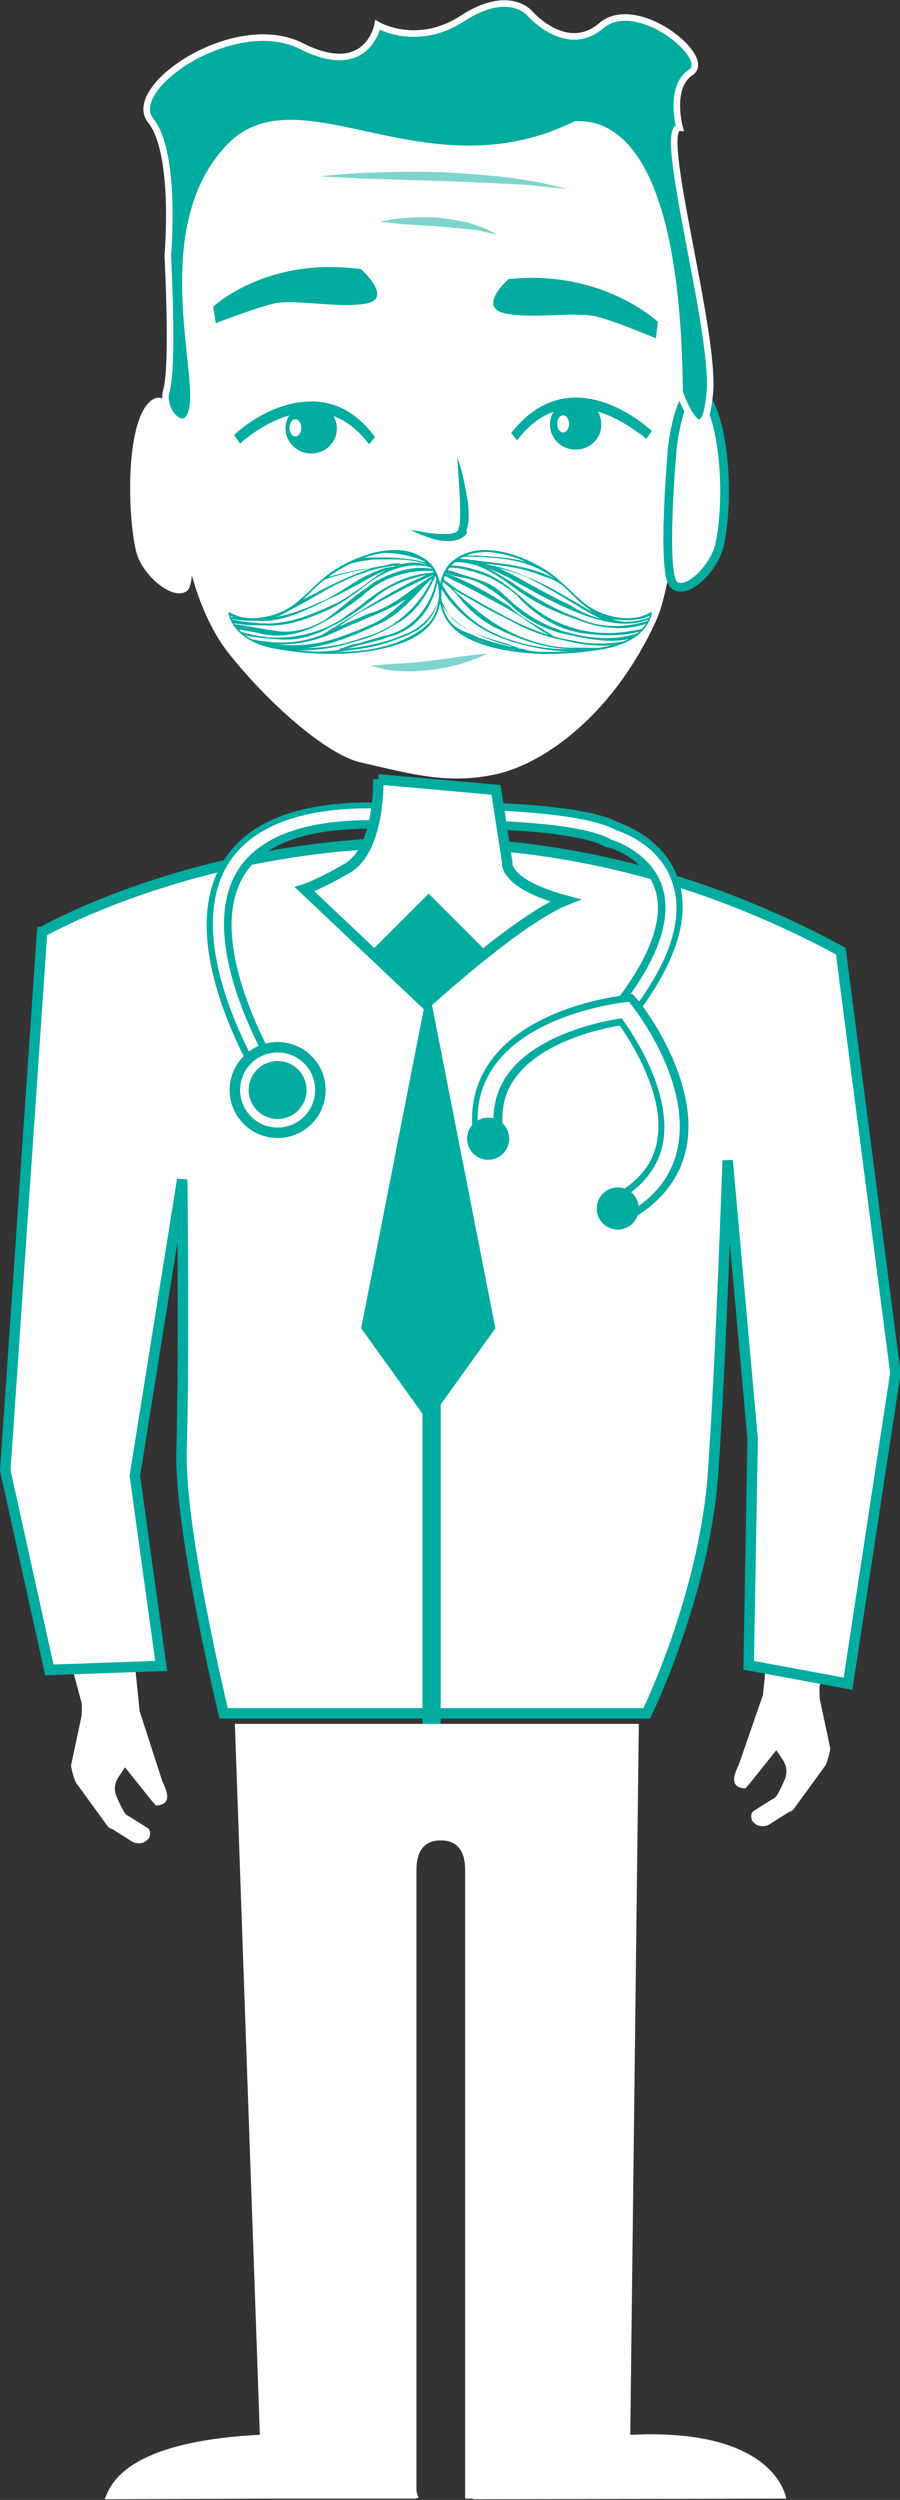 <svg xmlns="http://www.w3.org/2000/svg" xmlns:xlink="http://www.w3.org/1999/xlink" width="136.8" height="379.8" viewBox="0 0 136.8 379.8">
  <rect x="0" y="0" width="136.8" height="379.8" fill="#333333" stroke="none"/>
  <path fill="#FFF" d="M24.7 270.7c.9 1.8 1.3 3.5-1 3.6l-.7-.8-4-5-1 1.5c-.6.9-.7 1.9-.3 2.9.3.7.7 1.6 1 2.1.2.4.5.8 1 1l2.7 1.7c.6.4.4 1 .3 1.5l-.4.4c-.5.5-1.5.6-2.2.2l-3-1.9c-.3-.1-.5-.2-.7-.4l-4.8-6.6c-.3-.4-.8-2.3-.8-2.7l1.6-7.5c0-.2.1-1.8 0-2L4 227.3l-.3-5.6s-.5-27.9 1.3-27.6l17.1 2.9c1.3.4-2.1 15-2.1 15-1.5 7.1-2.1 9.5-2.3 13.7l3.5 34c0 .2 0 .3.1.5l3.4 10.5zM112.3 268.1c-.9 1.8-1.3 3.5 1 3.6l.7-.8 4-5 1 1.5c.6.9.7 1.9.3 2.9-.3.7-.7 1.6-1 2.1-.2.4-.5.8-1 1l-2.7 1.7c-.6.4-.4 1-.3 1.5l.4.4c.5.5 1.5.6 2.2.2l3-1.9c.3-.1.5-.2.7-.4l4.8-6.6c.3-.4.8-2.3.8-2.7l-1.6-7.5c0-.2-.1-1.8 0-2l8.6-31.2.3-5.6s.5-27.9-1.3-27.6l-17.1 2.9c-1.3.2 2.1 14.9 2.1 14.9 1.5 7.1 2.1 9.5 2.3 13.7l-3.5 34c0 .2 0 .3-.1.5l-3.6 10.4z"/>
  <path fill="#FFF" stroke="#00AB9F" stroke-width="1.589" stroke-miterlimit="10" d="M6.4 141.6s56.1-32.5 121.4 2.9l8.3 64.1-7.2 47.2-15.1-2.8.6-34.4-3.8-42.3s-1 30.1-2.2 47.3c-1.3 18.8-10.1 36.7-10.1 36.7H34s-6.8-28-6.4-40c.4-13.9.1-41.1.1-41.1l-7.2 45 4 28.9-17 .6-6.7-30.3 5.6-81.8z"/>
  <path fill="none" stroke="#00AB9F" stroke-width="2.777" stroke-miterlimit="10" d="M65.6 211.3v58.3"/>
  <path fill="#FFF" d="M119.5 379.6s-1.4-10.7-23.3-9.7h-.4l1.3-108H35.7l3.8 108c-21.1 1.1-22.8 8-23.6 9.8l26.3-.1h21.1v-.1h.3s-.1-.4-.3-1v-94.4c0-2.5.9-4.5 3.7-4.5 2.8 0 3.7 2 3.7 4.5v95.5h1.2v.1l47.6-.1zM41 166.3c-.6-.9-14-21.7-7-34.5 3.4-6.2 10.9-9.4 22.4-9.4h.7c.1 0 3.5-.1 8.1-.1 10.4 0 23.7.6 28.6 3.3 1.3.4 7.2 2.6 9 8.6 1.8 6-1 13.5-8.5 22.4l-.4.4-2.1-1.8.4-.4c6.8-8.1 9.5-14.8 8-19.8-1.6-5.1-7.1-6.8-7.3-6.8l-.2-.1c-3.4-1.9-13.1-3-27.6-3-4.5 0-7.8.1-7.9.1h-.7c-10.4 0-17.1 2.7-20 7.9-6.2 11.3 6.8 31.5 6.9 31.7l.3.5-2.3 1.5-.4-.5z"/>
  <path fill="#00AB9F" d="M65.2 122.9c9.2 0 23.5.5 28.4 3.2.9.3 6.9 2.3 8.7 8.3 1.8 5.8-1 13.2-8.4 21.9l-1.3-1.1c7-8.3 9.7-15.1 8.1-20.4-1.7-5.4-7.6-7.2-7.7-7.2l-.2-.1c-4.5-2.6-18.7-3-27.8-3-4.6 0-7.9.1-8 .1h-.7c-10.6 0-17.5 2.8-20.5 8.2-6.4 11.7 6.8 32 6.9 32.2l-1.4.9c-.6-.9-13.8-21.4-7-34 3.3-6 10.7-9.1 21.9-9.1h.7c.6.2 3.8.1 8.3.1m0-1.1c-4.4 0-7.6.1-8.1.1h-.7c-11.7 0-19.4 3.2-22.9 9.7-7.2 13.1 6.5 34.2 7 35.1l.6.9.9-.6 1.4-.9.9-.6-.6-.9c-.1-.2-12.9-20.1-6.9-31.1 2.8-5.1 9.3-7.6 19.5-7.6h.7s3.3-.1 7.9-.1c14.3 0 24 1 27.2 2.9h.2l.2.1h.2s5.4 1.6 6.9 6.4c1.5 4.8-1.2 11.3-7.9 19.3l-.7.8.8.7 1.3 1.1.8.7.7-.9c7.6-9.1 10.5-16.8 8.6-23-1.9-6.2-7.9-8.5-9.3-9-4.9-2.6-18.3-3.1-28.7-3.1z"/>
  <circle fill="#FFF" stroke="#00AB9F" stroke-width="1.589" stroke-miterlimit="10" cx="42.2" cy="165.6" r="6.5"/>
  <circle fill="#00AB9F" cx="42.2" cy="165.6" r="4.4"/>
  <path fill="#FFF" d="M95.4 183c15.5-9.7-.3-29.6-.3-29.6s-24.9 2.6-20.7 20.5"/>
  <path fill="#FFF" d="M94 181.8l.5-.3c3.3-2.1 5.3-4.8 5.8-8.1 1.2-7.2-4-15.4-6-18.1-3.3.5-12.5 2.5-16.7 8.3-2 2.8-2.5 6.1-1.6 9.9l.1.5-3.3.8-.1-.5c-1.1-4.8-.4-9.1 2.1-12.7 5.9-8.3 19.5-9.8 20-9.9l.9-.1.6.7c.4.5 9 11.4 7.2 21.6-.7 4.3-3.2 7.9-7.4 10.5l-.5.3-1.6-2.9z"/>
  <path fill="#00AB9F" d="M95.6 152.2l.4.5c.4.5 8.8 11.2 7.1 21.2-.7 4.2-3.1 7.6-7.2 10.1l-1.2-2c3.4-2.2 5.5-5 6.1-8.5 1.3-7.8-4.7-16.6-6.3-18.8-2.7.4-12.9 2.3-17.4 8.6-2 2.9-2.6 6.4-1.7 10.4l-2.3.5c-1.1-4.7-.4-8.8 2-12.2 5.7-8.1 19.1-9.6 19.6-9.7l.9-.1m.5-1.2l-.6.1-.6.1c-.6.1-14.4 1.6-20.4 10.1-2.6 3.7-3.4 8.1-2.2 13.1l.3 1.1 1.1-.3 2.3-.5 1.1-.3-.3-1.1c-.9-3.7-.4-6.9 1.5-9.5 3.9-5.5 12.9-7.5 15.9-8 1.8 2.6 6.9 10.6 5.7 17.4-.5 3.2-2.4 5.8-5.6 7.8l-.9.6.6.9 1.2 2 .6.9.9-.6c4.3-2.7 6.9-6.3 7.7-10.8 1.8-10.4-7-21.6-7.4-22l-.4-.5-.5-.5z"/>
  <circle fill="#00AB9F" cx="74.2" cy="173" r="3.2"/>
  <circle fill="#00AB9F" cx="93.9" cy="183.6" r="3.2"/>
  <path fill="#00AB9F" d="M75.3 201.8L65.1 216l-10.2-14.2 10.2-52"/>
  <path fill="#FFF" stroke="#00AB9F" stroke-width="1.589" stroke-miterlimit="10" d="M57.5 118.4s.3 10.6-4.7 13.5c-4.5 2.6-6.5 3.2-6.5 3.2l18.4 17.4s14-12.8 21.2-15.7c-9.5-2.6-8.8-5.8-8.8-5.8l-1.7-11-17.9-1.6z"/>
  <path fill="#00AB9F" d="M65.158 135.772l8.415 8.415-8.415 8.414-8.414-8.413z"/>
  <path fill="#FFF" d="M26.4 50.5c0 3.9-2.5 35.1 8.4 48.8 6.2 7.8 14.9 15.3 19.9 16.5 8.2 1.9 13.5 3.4 20.8 1.8 7.2-1.6 17.9-9.1 24.4-23.7C103 87 111.5 32.4 95.8 17 85.5 6.9 63 8.2 54.2 8.6 45.4 9 26 12.1 26.4 50.5"/>
  <path fill="#FFF" stroke="#00AB9F" stroke-width="1.323" stroke-miterlimit="10" d="M102.2 68s1.2-11.1 4.7-8c2.8 2.6 4.2 14.4 2.5 22.7-.8 3.7-5.2 7.9-7 6.1-1.9-1.8-.2-20.8-.2-20.8"/>
  <path fill="#FFF" d="M28.1 68.9s-1.6-11.1-5.3-7.9c-3.8 3.4-3.4 17.6-2.1 22.8.9 3.7 5.8 7.7 7.8 5.9 2-1.9-.4-20.8-.4-20.8"/>
  <path fill="#00AB9F" stroke="#FFF" stroke-miterlimit="10" d="M103.3 59.6s3.7 10.4 4.6 0c.8-9.4-8.1-40.4-4.6-40.2 0 0-1.7-6.2 1.7-8.4S96.8-.7 91.4 3.9s-11-2-11-2-3.2-3.6-10.1.9-12.9 1-12.9 1-1.5 8.3-11.6 3.2-26.9 6.3-22.9 11.3 2.6 20.5 2.6 20.5.9 16.8-.2 20.5 4.3 8.4 4.1.4c-.2-8-4.9-26.8 5.6-37.5 10.7-10.8 29.8 7.9 52.5-3.3 2.1.1 15.4-1.6 15.8 40.7z"/>
  <path opacity=".5" fill="#00AB9F" d="M56.3 101.1s1.1.4 2.8.7c.8.1 1.8.2 2.9.2 1.1 0 2.2-.1 3.3-.2.8-.1 1.7-.2 2.5-.4 1.4-.3 2.6-.6 3.6-1 1.6-.5 2.6-1.1 2.6-1.1s-1.1.1-2.8.3c-.8.1-1.8.2-2.8.4-1 .1-2.1.3-3.2.4-2.2.3-4.4.4-6.1.5-1.6.2-2.8.2-2.8.2"/>
  <path fill="#00AB9F" d="M62.4 80.5l3 .5c.9.1 2 .2 3 .1.5-.1 1-.2 1.2-.5.1-.1.1-.1.1-.2v-.1s0-.1 0 0v-.1l.1-.2c.1-.3.1-.5.1-.8.1-1.2 0-2.4 0-3.5-.1-1.1-.1-2.2-.2-3.1-.1-1.8-.2-3.1-.2-3.1s.5 1.2.9 3c.2.9.4 2 .6 3.1.2 1.2.3 2.4.2 3.7-.1.3-.1.8-.2 1l-.1.2v.2l.1.2c-.1.2-.2.4-.4.5-.6.6-1.4.7-2 .8-.6 0-1.2 0-1.8-.1-.5-.1-1-.2-1.5-.4-1.8-.6-2.9-1.2-2.9-1.2zM68.2 85.8c-1.9 2.4-1.9 6.2-.1 8.7 2.1 3 7.2 4.2 10.9 4.6 4.3.5 9.1.2 13.3-.6 3.3-.7 6-2.3 6.8-5.3 0-.1-.1-.2-.2-.2-2.8 1.8-7.2.7-9.6-1-2.5-1.9-4.2-4.2-7-5.8-4.1-2.4-10.4-4.3-14.1-.4-.1.1.1.3.3.2 4.8-4.9 13.7-.3 17.5 3.4 1.7 1.6 3.3 3.5 5.8 4.3 1.8.6 4.8.8 6.6 0 .6-.3.3 0 .1.4-.3.8-1 1.6-1.7 2.2-1.2 1-3 1.6-4.6 1.9-3.5.8-7.4.9-11 .8-4.2-.1-8.7-1.2-11.9-3.7-2.8-2.2-2.8-6.8-.8-9.3.1-.2-.2-.4-.3-.2z"/>
  <defs>
    <path id="a" d="M68.2 85.8c-1.9 2.4-1.9 6.2-.1 8.7 2.1 3 7.2 4.2 10.9 4.6 4.3.5 9.1.2 13.3-.6 3.3-.7 6-2.3 6.8-5.3 0-.1-.1-.2-.2-.2-2.8 1.8-7.2.7-9.6-1-2.5-1.9-4.2-4.2-7-5.8-4.1-2.4-10.4-4.3-14.1-.4-.1.1.1-.2 0 0z"/>
  </defs>
  <clipPath id="b">
    <use xlink:href="#a" overflow="visible"/>
  </clipPath>
  <g clip-path="url(#b)">
    <path fill="#00AB9F" d="M67.4 85.1c1.4-.8 3-1.2 4.5-1.3h1.6c2 .1 4 .6 6.1 1.3-1.4-.9-3-.9-4.4-1.3-.5-.1-.9-.1-1.4-.2-2.3-.2-4.5.1-6.7 1.3.1 0 .3.2.3.2zM67 85.5c1.7-.8 3.6-1 5.6-.9.5 0 1 0 1.4.1 2.5.1 5.2.5 7.6 1.6.5.2.9.5 1.4.7.9.3 1.6 1.5 2.8 1.7-.9-1.2-2.3-1.6-3.6-2.5-.5-.2-1-.5-1.5-.6-2.6-.9-5.6-1-8.3-1.2H71c-1.4 0-2.7.3-4 .9-.2 0 0 .2 0 .2zM66.9 85.6c1-.2 2-.2 3-.2.5 0 1 .1 1.5.1 3.4.2 6.9.5 10 1.6.4.2.9.3 1.3.5 1.3.3 2.4 1 3.4 1.8.3.3.7.5 1 .8 2.1 2 4.7 5.2 8.1 4.3-3.2-.2-5.3-2.5-7.7-4.3-.4-.3-.8-.6-1.1-.9-1.5-1.1-3.2-2.1-5.1-2.6-.5-.2-.9-.3-1.4-.4-2.3-.6-4.8-.8-7.2-1.1-.5-.1-1-.1-1.5-.2-1.5-.2-3-.1-4.6.4.2.1.4.1.3.2zM65.5 87.2c-.9 3.6 1.3 6.9 4.3 8.7.4.3.9.5 1.3.7 2.1.8 4.1 1.9 6.4 2 .6.1 1.1.2 1.6.3 3 .7 5.9.9 8.8.6.4 0 .8-.1 1.2-.1h2.7c-1.6-.5-3.2-.5-4.9-.1h-1.4c-2.4 0-4.8-.3-7.1-.9-.3-.1-.7-.1-1-.2-1.4-.3-2.8-.7-4.3-1.2-.6-.2-1.1-.5-1.6-.7-4.1-1.3-6.1-5-6-9.1z"/>
    <path fill="#00AB9F" d="M65.6 86.8c.2 2.7 1.4 5.5 3.4 7.3.3.3.7.6 1.1.9 2 1.3 4.2 2.2 6.5 2.9.5.1.9.2 1.3.4.9.2 1.9.2 2.5.7-1.4-.5-2.5-.9-4-1.4-.5-.1-.9-.3-1.4-.4-1.9-.6-3.7-1.3-5.3-2.4-.4-.3-.8-.6-1.1-1-1.5-2-2.4-4.6-3-7zM71.4 85.6c2.2.3 4.4.7 6.6 1.3.5.2 1.1.4 1.6.6 2.7 1.2 5.2 2.8 7.8 4.3.4.2.8.5 1.1.7 1.8.9 3.9 2.5 6.2 2.1-2.1-.5-4.1-1.2-6-2.4-.4-.2-.8-.5-1.2-.7-2.4-1.4-4.7-2.8-7.3-3.8-.5-.2-.9-.4-1.4-.6-2.4-.9-4.9-1.5-7.6-1.6-.1-.2.2 0 .2.1zM66 86.6c.9.3 1.8.5 2.7.8.4.1.9.2 1.3.3 2.5.3 4.5 1.7 6.4 3.2.4.3.8.6 1.1.9 2 2 4.5 3.4 7.1 4.2.5.2 1.1.3 1.6.4 4.2.9 9.8 2.1 13.2-1.4-3.9 2.5-9 2.3-13.4 1-.5-.1-1-.3-1.5-.5-2.5-.9-4.9-2.4-6.9-4.2-.3-.3-.6-.6-1-.9-.3-.3-.6-.6-1-.9-1.8-1.4-4.4-1.8-6.5-2.6-.5-.2-1.1-.3-1.6-.4-.5-.1-1.1-.3-1.6-.4.2.4.2.4.1.5z"/>
    <path fill="#00AB9F" d="M72.7 85.8c1.6.5 3.1 1.2 4.5 1.9.5.3.9.5 1.4.8 2.2 1.2 4.3 2.4 6.5 3.4.4.2.9.4 1.3.6 4.4 1.9 10.3 3.8 14.3.3-4.1 2.8-10.1 1.8-14.1-.9-.4-.2-.8-.4-1.3-.6-2.1-1.1-4.2-2.2-6.3-3.4-.5-.3-1-.5-1.5-.8-1.5-.7-3-1.3-4.7-1.7-.1.1-.1.4-.1.4zM65.9 86.6c.5.9 1.2 1.6 1.9 2.2.4.3.8.6 1.2.8 2.5 1.4 4.9 2.9 7.4 4.1l1.2.6c2.1 1.2 4.4 2.1 6.8 2.7.5.1 1 .2 1.4.3 4.3 1.1 9.4 1.3 13.3-1.2-3.7 1.6-7.8 2.1-11.7 1.3l-1.5-.3c-3.5-.7-6.9-2.2-10.1-4-.4-.2-.9-.5-1.3-.7-1.3-.7-2.6-1.5-3.9-2.2-.4-.2-.8-.5-1.2-.7-1.1-.8-2.4-1.8-3.5-2.9zM66.1 86.4c1.8-.3 3.5-.2 5.2.3.5.1.9.2 1.4.4 1.7.5 3.1 1.3 4.5 2.3.5.3.9.7 1.3 1 2.2 2.5 5.1 4.5 8.2 5.4l1.2.3c4 .6 8.4.8 11.8-1.2-4.1 1.4-8.7 1.8-12.9.4-.4-.1-.9-.3-1.4-.5-2.3-.9-4.4-2.4-6.2-4.1-.4-.3-.7-.6-1.1-.9-1.7-1.4-3.5-2.6-5.7-3.2-.5-.1-.9-.3-1.5-.4-1.5-.4-3.2-.4-4.8.2z"/>
    <path fill="#00AB9F" d="M66.4 85.8c1.4-.4 2.9-.5 4.3-.3.5.1.9.2 1.4.3 1.6.5 3.1 1.4 4.4 2.3.5.3.9.7 1.4 1 2.6 2 5.5 3.5 8.6 4.6.5.2.9.3 1.4.5 4 1.6 9.1 1.9 12.8-.7-4.1 1.8-8.7 2.3-12.8.4-.4-.2-.8-.3-1.3-.5-2.9-1.2-5.6-2.8-8.2-4.5-.4-.3-.8-.6-1.2-.8-1.3-.8-2.6-1.6-4-2.3-.4-.1-.8-.2-1.2-.4-1.9-.4-3.8-.4-5.6.4zM65.9 86.4c.4 1.6 1.1 3 2 4.3.3.4.6.8 1 1.2 2.2 2.5 5.2 4.4 8.4 5.4.4.2.9.3 1.3.4 3.1.9 6.2 1.4 9.3 1.2h1.4c3.5-.2 7.2 0 9.8-2.5-3.2 1.8-6.7 2.3-10.3 2.2h-1.3c-3.8.2-7.7-.5-11.3-1.9-.4-.2-.9-.4-1.3-.6-2.2-1.1-4.1-2.6-5.7-4.5-.3-.4-.7-.8-1-1.2-.9-1.3-1.6-2.7-2.1-4.1 0-.1-.3.2-.2.1z"/>
    <path fill="#00AB9F" d="M66.3 87.1c1 1 2 2.1 3.1 3.2.3.4.6.7.9 1.1 1.2 1.4 2.5 2.5 4 3.4.5.3 1 .6 1.5.8 3.3 1.6 6.8 2.8 10.4 3 .5 0 1 0 1.5.1 3.6-.1 7.2.2 10.5-1.7-3 .9-6 1.6-9.2 1.4h-1.5c-3.3.1-6.7-.8-9.8-2.3-.4-.2-.9-.5-1.3-.7-2.8-1.5-5.3-3.8-7.7-6-.4-.4-.8-.7-1.2-1.2-.4-.4-.7-.8-1-1.3 0 0-.2 0-.2.2z"/>
    <path fill="#00AB9F" d="M66.2 86.8c.4.2.9.5 1.4.7.5.2.9.5 1.4.7 2.7 1.3 5.5 2.8 8.2 4.3.5.3.8.5 1.2.7 2.1 1.3 3.9 2.9 6.2 3.8-2.3-1.8-5.1-2.8-7.2-4.9-.4-.3-.9-.5-1.3-.8-2.2-1.4-4.4-2.6-6.8-3.6-.5-.2-1-.4-1.5-.5-.6-.1-1.1-.3-1.6-.4z"/>
  </g>
  <path fill="#00AB9F" d="M65.6 85.8c1.9 2.4 1.9 6.2.1 8.7-2.1 3-7.2 4.2-10.9 4.6-4.3.5-9.1.2-13.3-.6-3.3-.7-6-2.3-6.8-5.3 0-.1.1-.2.2-.2 2.8 1.8 7.2.7 9.6-1 2.5-1.9 4.2-4.2 7-5.8 4.1-2.4 10.4-4.3 14.1-.4.1.1-.1.3-.3.2-4.8-4.9-13.7-.3-17.5 3.4-1.7 1.6-3.3 3.5-5.8 4.3-1.8.6-4.8.8-6.6 0-.6-.3-.3 0-.1.4.3.8 1 1.6 1.7 2.2 1.2 1 3 1.6 4.6 1.9 3.5.8 7.4.9 11 .8 4.2-.1 8.7-1.2 11.9-3.7 2.8-2.2 2.8-6.8.8-9.3-.1-.2.2-.4.3-.2z"/>
  <defs>
    <path id="c" d="M65.6 85.8c1.9 2.4 1.9 6.2.1 8.7-2.1 3-7.2 4.2-10.9 4.6-4.3.5-9.1.2-13.3-.6-3.3-.7-6-2.3-6.8-5.3 0-.1.1-.2.2-.2 2.8 1.8 7.2.7 9.6-1 2.5-1.9 4.2-4.2 7-5.8 4.1-2.4 10.4-4.3 14.1-.4.1.1-.1-.2 0 0z"/>
  </defs>
  <clipPath id="d">
    <use xlink:href="#c" overflow="visible"/>
  </clipPath>
  <g clip-path="url(#d)">
    <path fill="#00AB9F" d="M65 85.5c-2.1-1-4.4-1.5-6.7-1.5-.4 0-.9 0-1.3.1-1.3.2-2.7.5-4 1 .9-.6 1.9-1 3-1.2.5-.1 1-.2 1.6-.2 2.6 0 5.4.2 7.7 1.6-.1.1-.4.3-.3.2z"/>
    <path fill="#00AB9F" d="M65.4 86c-2.5-1.2-5.3-1-7.8-1-.5 0-1.1 0-1.6.1-2.6.3-5.1 1.1-7.4 2.7-.6.2-1.1.5-1.4 1.1.1-.8.5-1.2 1-1.4.5-.2 1.1-.4 1.5-.7 2.3-1.6 5-2.2 7.7-2.1H59c2.4.1 4.5.3 6.5 1 .1-.1-.1.2-.1.3z"/>
    <path fill="#00AB9F" d="M65.5 86c-2.6-.4-5.4-.1-7.8.2-.5.1-.9.1-1.4.2-2.9.4-5.7 1.1-8.4 2.2-.5.2-.9.5-1.3.8-2.1 1.5-4 3.6-6.5 4.5-.4.1-.9.2-1.3.3-.5 0-.9 0-1.4-.2l2.1-.3c.4-.1.7-.1 1-.2 2.2-1.3 4.1-3.3 6.3-4.6.4-.3.9-.5 1.4-.7 2-.7 4.1-1.2 6.2-1.6.5-.1 1.1-.2 1.6-.2 3.2-.8 6.4-.8 9.6-.6-.2-.2-.2.1-.1.2zM66.9 87.5c.5 3.6-1.1 7.3-4.4 8.7-.5.3-1 .5-1.6.7-1.7.7-3.7 1.3-5.7 1.6-.6.1-1.3.2-1.9.3-3.3.3-6.3 1-9.5.4-.5-.1-1-.1-1.5-.1s-1 0-1.5-.2h1.5c2.9.2 5.9.2 8.9-.1.6-.1 1.2-.2 1.9-.3 2.5-.3 5-.8 7.1-1.6l1.5-.6c3.4-1.3 6.1-5 5-8.9.1.1.1.1.2.1z"/>
    <path fill="#00AB9F" d="M66.7 87.1c-.4 4-2.5 7.9-6.7 9.4-.4.1-.9.2-1.3.4s-.9.3-1.3.4c-1.4.4-2.8.7-4.2 1.1-.5.2-1 .3-1.6.5.1-.1-.1-.3-.1-.3.9-.2 1.8-.7 2.7-.8.5-.1.9-.2 1.4-.4.5-.1.9-.3 1.4-.4.5-.1.9-.3 1.4-.4 4.6-.9 7.6-5.1 8.1-9.7 0 .1.3.4.2.2zM61.4 85.9c-2 0-4.1.4-6 1.1-.5.2-1 .3-1.4.5-1.4.6-2.8 1.2-4.2 2-.4.2-.8.5-1.2.7-3.1 1.7-6 3.7-9.5 3.9-.4 0-.8.1-1.1.1.4-.2.8-.4 1.3-.5.4-.1.8-.2 1.3-.3 2.3-.6 4.4-1.8 6.6-2.9.4-.2.9-.4 1.3-.7 2.6-1.3 5.2-2.6 7.9-3.4.5-.2 1.1-.3 1.6-.4.9-.1 2.3-.8 3.4-.1z"/>
    <path fill="#00AB9F" d="M66.4 87c-3.5.7-7 1.6-9.6 4l-1.2.9c-1.7 1.2-3.3 2.4-5.1 3.2-.4.2-.9.5-1.3.7-2.2 1-4.6 1.6-7.1 1.3-.5 0-1-.1-1.5-.1-2.7-.2-5.4-.9-7.9-1.9 2.2.3 4.3 1.1 6.5 1.5.4.1.9.1 1.3.2 3.5.3 7.2-.4 10.3-2.1.4-.2.8-.4 1.2-.7.5-.3.9-.7 1.4-1 .5-.3.9-.7 1.4-1 3.2-2.7 7.1-5 11.6-5z"/>
    <path fill="#00AB9F" d="M60.3 86.1c-1.8.5-3.7 1.4-5.2 2.3-.4.2-.8.5-1.3.7-1.3.7-2.5 1.4-3.8 1.9l-1.2.6c-3.1 1.5-6.3 3-9.8 2.7h-1.5c-2-.1-4-.5-5.7-1.4 1.6.5 3.3.9 5 1 .6.1 1.1.1 1.7.1 3 .1 5.9-.7 8.7-1.9.5-.2.9-.4 1.4-.6 2.5-1 4.8-2.9 7.2-4.1.5-.2 1-.5 1.4-.6 1-.5 2-.7 3.1-.7z"/>
    <path fill="#00AB9F" d="M66.5 87c-2.9 3.3-6.8 5.4-10.7 6.9-.5.2-1.1.5-1.6.7-1.1.4-2.1.9-3.2 1.4-.5.2-.9.4-1.4.6-2.4.9-4.9 1.4-7.6 1.3h-1.3c-2.7-.1-5.3-1.1-7.5-2.3 2.4.9 5.1 1.7 7.7 1.9.5.1 1 .1 1.5.1 2.4.1 4.7-.4 6.9-1.3.4-.2.9-.4 1.3-.6 1.3-.7 2.7-1.3 4.1-1.9.5-.2.9-.4 1.4-.6 4-1.1 6.7-4.1 10.4-6.2z"/>
    <path fill="#00AB9F" d="M66.3 86.8c-4.1-.4-8.3.9-11.4 3.9-.5.3-.9.7-1.4 1-1.4 1-2.8 2-4.3 2.8-.5.3-1.1.6-1.6.8-2.6 1.2-5.6 1.7-8.6.8-.6-.1-1.1-.2-1.7-.3-1.7-.3-3.3-.7-4.8-1.2 2.4 0 4.9.5 7.3.9.5.1.9.2 1.3.2 2.6.6 5 .1 7.1-.9.4-.2.9-.4 1.3-.7 2.1-1.5 4-3.3 6.1-4.7l1.2-.9c3-1.7 6.2-2.8 9.7-1.9l-.2.2z"/>
    <path fill="#00AB9F" d="M65.9 86.3c-4.2-1.3-8.2.8-11.2 3.3-.4.3-.9.7-1.4 1-1.4 1-2.7 1.8-4.2 2.4l-1.5.6c-2.5 1-5 1.6-7.7 1.4h-1.4c-2.4-.1-4.8-.5-6.9-1.7 2.3.6 4.6 1.1 6.9 1.3.5 0 .9.1 1.3.1 3.2.2 6.2-.8 9.2-2.1.5-.2.9-.4 1.3-.6 1.8-.7 3.5-2 5.2-3.2l1.2-.9c2.7-2 6.1-3.4 9.2-1.6z"/>
    <path fill="#00AB9F" d="M66.5 86.7c-1.3 3.3-3.2 6.5-6.5 8.2-.5.3-.9.5-1.4.8-1.5.8-3.1 1.4-4.8 1.8-.5.2-1.1.3-1.6.5-3.2.8-6.4 1-9.5.6-.5 0-.9-.1-1.4-.1-2.9-.1-5.9-.7-7.9-2.7 1.8 1.2 3.9 1.8 5.9 2.2.5.1 1 .2 1.6.2 4.3.3 8.6.6 12.9-.9.5-.1 1-.3 1.6-.5 1-.3 1.9-.6 2.8-1.1.4-.2.9-.5 1.3-.7 3-2 5.5-4.8 6.7-8.5-.1.1.3.1.3.2z"/>
    <path fill="#00AB9F" d="M66 87.4c-2.7 2.8-5.3 6.3-9.1 7.7-.4.2-.8.4-1.3.6-.9.4-1.8.8-2.7 1.1-.5.2-1 .4-1.4.5-3.4 1.2-7.1 1.7-10.6.8-.5 0-1-.1-1.4-.1-1.9-.2-3.7-.8-5.5-1.8 2.3.6 4.5 1.2 6.8 1.5.5.1.9.1 1.3.2 3.5.4 6.8-.1 9.8-1.2.4-.2.9-.3 1.3-.5.6-.2 1.1-.4 1.6-.6.5-.2 1.1-.5 1.6-.7 3.9-1.7 6.2-5.3 9.6-7.5z"/>
    <path fill="#00AB9F" d="M66.2 87.2c-3.5 1.5-6.8 3.3-9.9 5-.4.2-.9.5-1.4.7-1.3.8-2.6 1.6-3.8 2.7l-.9.6c-.7.4-1.4.7-2.2.7.7-.3 1.4-.7 2-1.1.3-.2.6-.4 1-.6 1.3-.9 2.7-1.7 4-2.5.5-.3.9-.5 1.3-.8 3.2-1.9 6.4-3.8 9.9-5.1-.1.2-.1.2 0 .4z"/>
  </g>
  <path fill="#00AB9F" d="M51.2 65.1c0 2.1-1.7 3.8-3.9 3.8-2.1 0-3.9-1.7-3.9-3.8 0-2.1 1.7-3.8 3.9-3.8 2.2-.1 3.9 1.7 3.9 3.8"/>
  <path fill="#FFF" d="M45.8 65c0 .7-.4 1.3-.9 1.3s-.9-.6-.9-1.3c0-.7.4-1.3.9-1.3s.9.6.9 1.3"/>
  <path fill="#00AB9F" d="M36.5 67.4l.2-.2c1-.9 5.6-4.6 10.6-4.6 2.9 0 6 1.2 8.8 4.9l.9-1.1c-3-4.1-6.6-5.5-9.8-5.4-6.3 0-11.6 5-11.6 5.1l.9 1.3zM54.9 40.9s4.9 4.4.8 5.2c-4.2.8-10.9-.7-14 0-3 .7-8.9 3-8.9 3l-.4-2.5s8.1-7.7 22.5-5.7zM83.6 64.5c0 2.1 1.7 3.8 3.9 3.8s3.9-1.7 3.9-3.8-1.7-3.8-3.9-3.8-3.9 1.7-3.9 3.8"/>
  <path fill="#FFF" d="M86.5 64.4c0 .7-.4 1.3-.9 1.3s-.9-.6-.9-1.3c0-.7.4-1.3.9-1.3s.9.6.9 1.3"/>
  <path fill="#00AB9F" d="M99.1 65.5s-5.3-5.1-11.6-5.1c-3.2 0-6.7 1.4-9.8 5.4l.9 1.1c2.8-3.7 5.9-4.9 8.8-4.9 2.9 0 5.6 1.2 7.6 2.4 1 .6 1.8 1.2 2.4 1.6.3.2.5.4.6.5l.2.2.9-1.2zM77.3 42.4s-4.8 4.2-.6 5.2c4.2.9 10.9-.3 14 .5 3.1.8 9 3.3 9 3.3l.3-2.5s-8.4-8-22.7-6.5z"/>
  <path opacity=".5" fill="#00AB9F" d="M75.5 35.6s-1-.6-2.6-1.2c-.8-.3-1.8-.6-2.8-.8-1-.2-2.2-.4-3.3-.5-.8-.1-1.7-.1-2.5-.1-1.4 0-2.7.1-3.7.2-1.7.2-2.8.5-2.8.5s1.1.1 2.8.3c.8.1 1.8.1 2.8.2 1 .1 2.1.1 3.2.2 2.2.2 4.4.4 6.1.6 1.6.4 2.8.6 2.8.6M86.2 28.7s-2.1-.6-5.5-1.2c-1.7-.3-3.8-.6-6-.8-2.2-.2-4.6-.4-7-.5-1.8-.1-3.6-.1-5.3-.1-2.9 0-5.7.1-7.9.2-3.6.2-5.9.5-5.9.5s2.4.1 5.9.3c1.8.1 3.8.1 6 .2s4.5.1 6.9.2c4.7.2 9.3.4 12.8.6 3.6.4 6 .6 6 .6"/>
</svg>